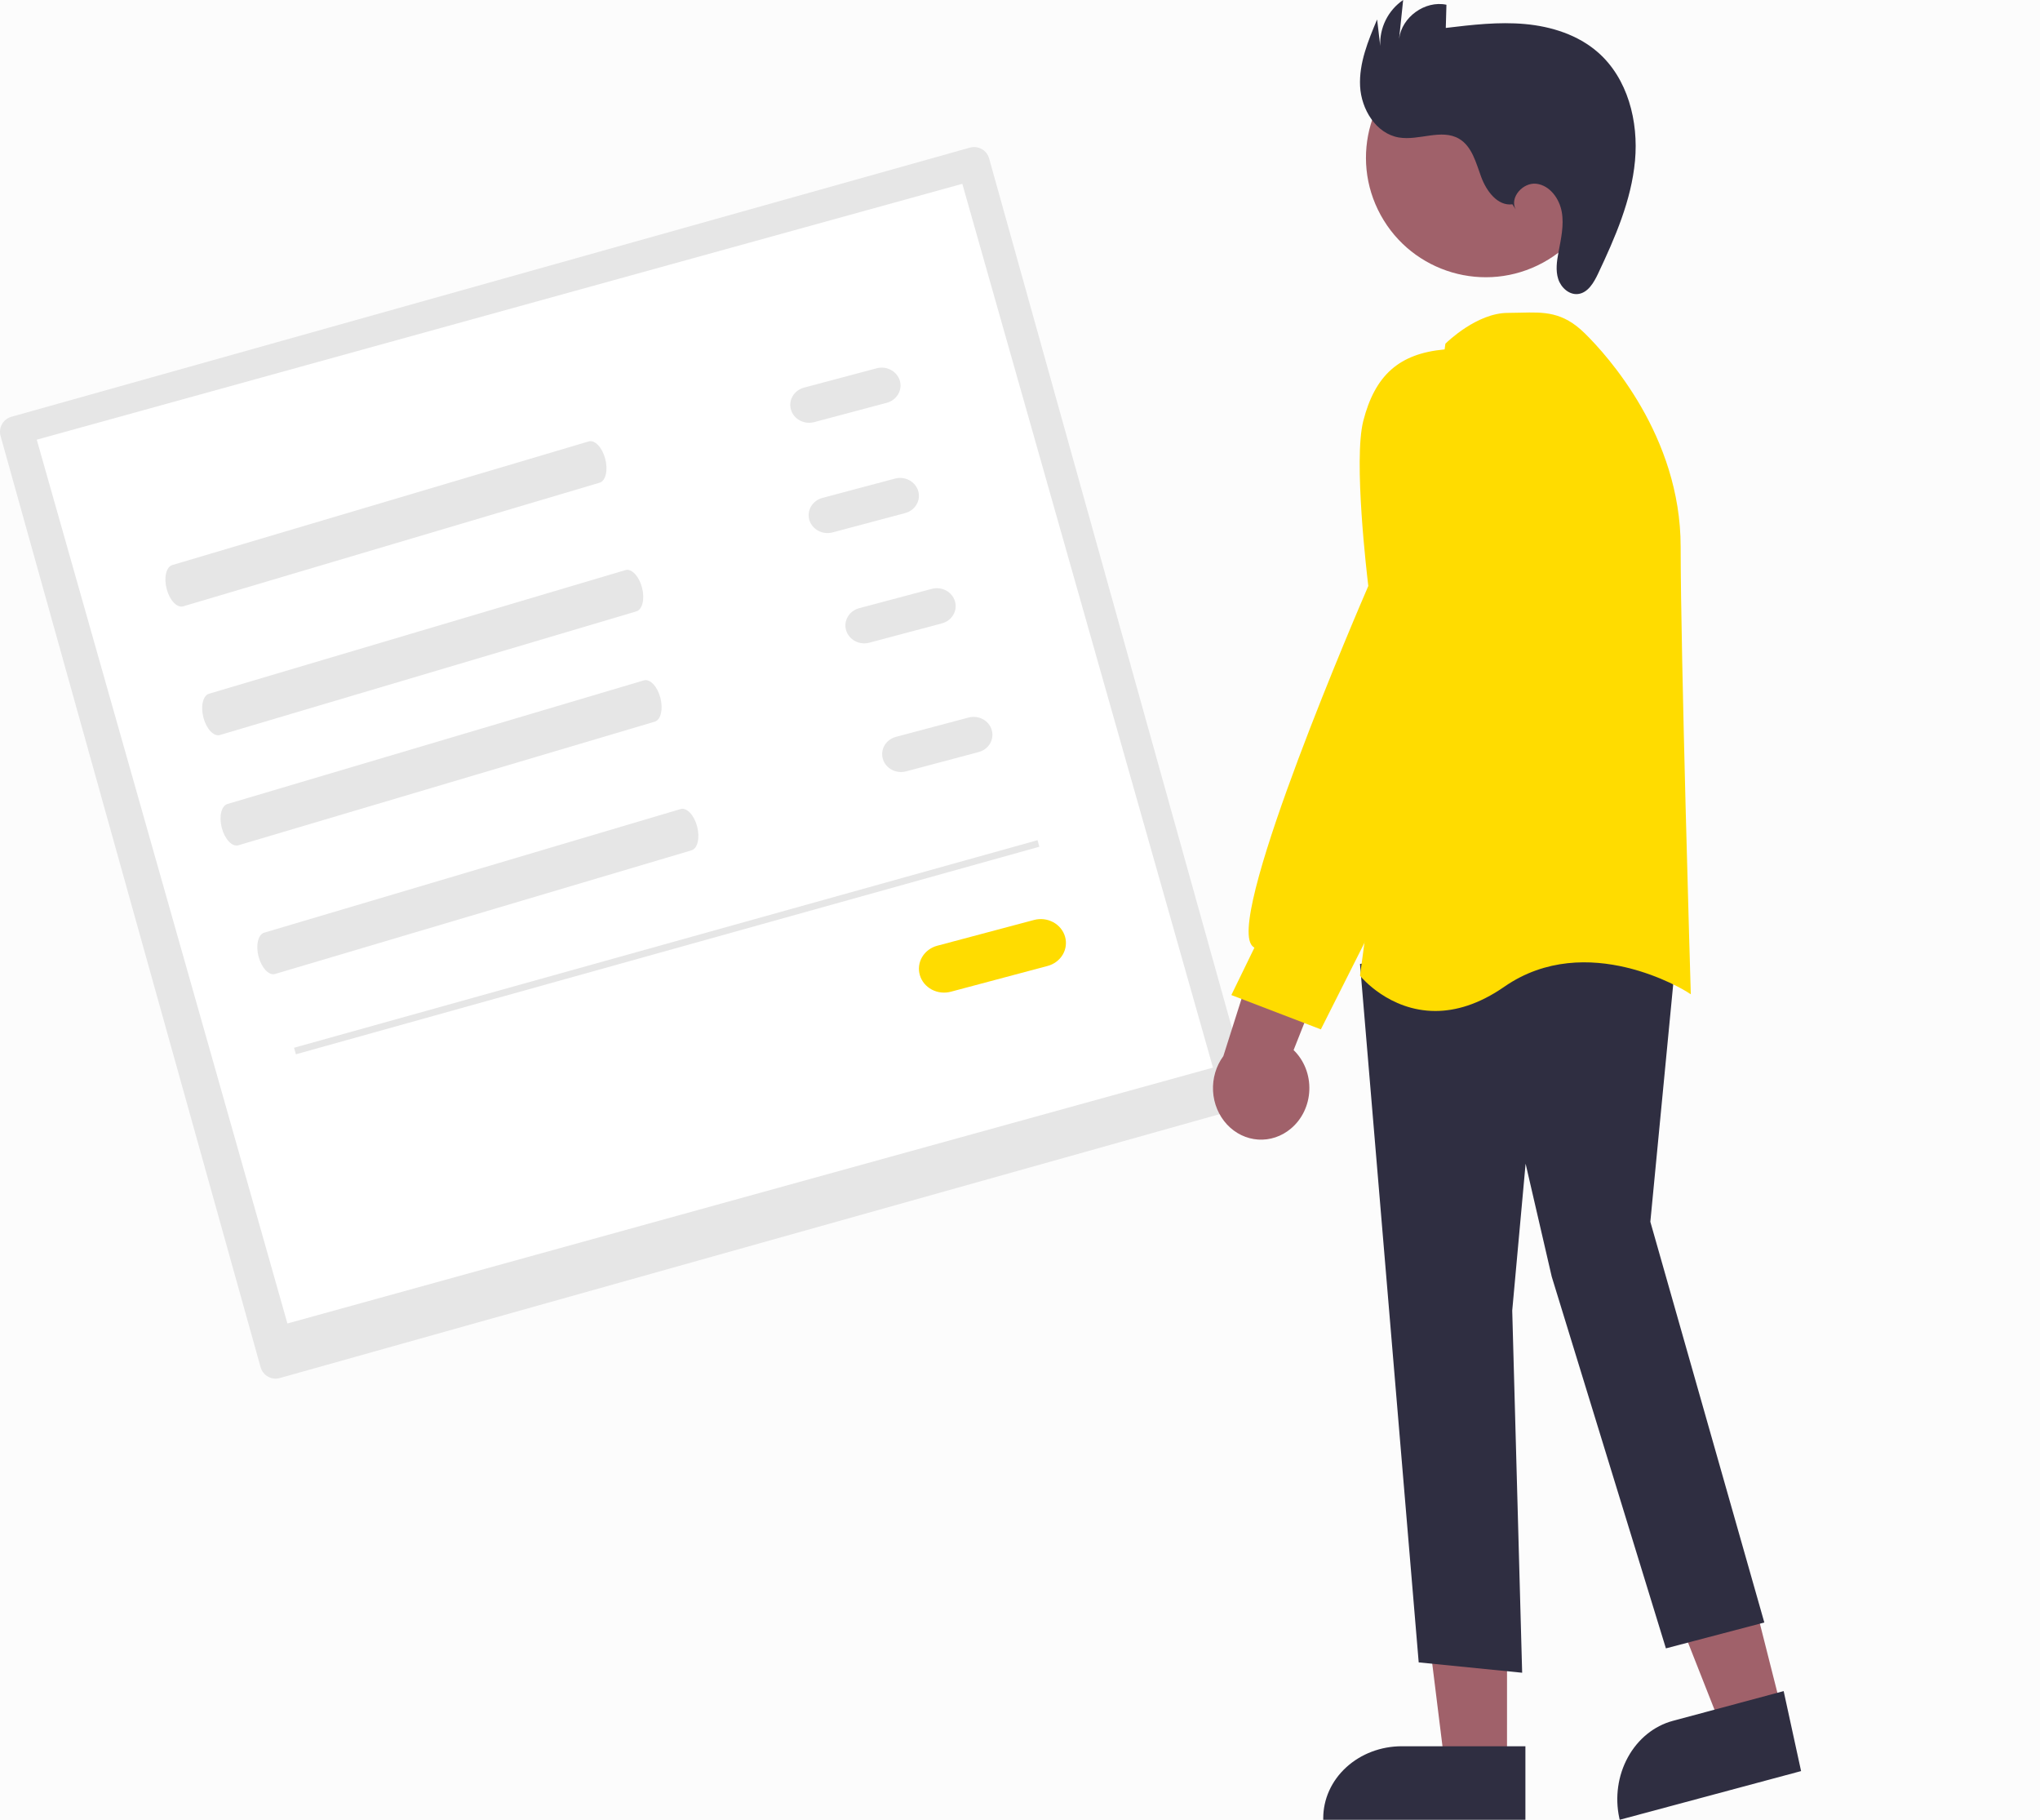 <svg width="111" height="99" viewBox="0 0 111 99" fill="none" xmlns="http://www.w3.org/2000/svg">
<rect width="111" height="99" fill="#F5F5F5"/>
<g id="Tejamkor yechim">
<rect width="1440" height="4225" transform="translate(-1152 -1175)" fill="white"/>
<g id="Group 22">
<g id="Group 6">
<rect id="Rectangle 24" x="-228" y="-166" width="363" height="289" rx="12" fill="#FCFCFC"/>
<g id="undraw_receipt_re_fre3 1" clip-path="url(#clip0_0_1)">
<path id="Vector" d="M0.618 22.674C0.402 22.735 0.219 22.879 0.109 23.075C-0.001 23.271 -0.029 23.503 0.031 23.72L14.18 74.38C14.241 74.597 14.384 74.781 14.58 74.891C14.776 75.001 15.007 75.029 15.223 74.969L67.382 60.326C67.598 60.265 67.781 60.121 67.891 59.925C68.001 59.728 68.029 59.497 67.969 59.28L53.82 8.62C53.76 8.403 53.615 8.219 53.42 8.109C53.224 7.999 52.993 7.971 52.777 8.031L0.618 22.674Z" fill="#E6E6E6"/>
<path id="Vector_2" d="M15.639 72L66 58.081L52.361 10L2 23.919L15.639 72Z" fill="white"/>
<path id="Vector_3" d="M9.374 30.74C9.042 30.839 8.906 31.422 9.069 32.042C9.233 32.661 9.635 33.084 9.967 32.986L32.626 26.26C32.958 26.161 33.094 25.577 32.931 24.958C32.767 24.339 32.365 23.916 32.033 24.014L9.374 30.74Z" fill="#E6E6E6"/>
<path id="Vector_4" d="M11.374 37.74C11.042 37.839 10.906 38.422 11.069 39.042C11.233 39.661 11.635 40.084 11.967 39.986L34.626 33.26C34.958 33.161 35.094 32.577 34.931 31.958C34.767 31.339 34.365 30.916 34.033 31.014L11.374 37.74Z" fill="#E6E6E6"/>
<path id="Vector_5" d="M12.374 43.74C12.042 43.839 11.906 44.422 12.069 45.042C12.233 45.661 12.635 46.084 12.967 45.986L35.626 39.26C35.958 39.161 36.094 38.578 35.931 37.958C35.767 37.339 35.365 36.916 35.033 37.014L12.374 43.74Z" fill="#E6E6E6"/>
<path id="Vector_6" d="M14.374 50.74C14.042 50.839 13.906 51.422 14.069 52.042C14.233 52.661 14.635 53.084 14.967 52.986L37.626 46.26C37.958 46.161 38.094 45.578 37.931 44.958C37.767 44.339 37.365 43.916 37.033 44.014L14.374 50.74Z" fill="#E6E6E6"/>
<path id="Vector_7" d="M43.75 21.087C43.62 21.121 43.499 21.18 43.393 21.259C43.287 21.338 43.198 21.436 43.132 21.547C43.066 21.659 43.023 21.782 43.007 21.909C42.991 22.036 43.002 22.165 43.038 22.288C43.074 22.412 43.136 22.527 43.219 22.628C43.302 22.728 43.406 22.812 43.523 22.875C43.641 22.938 43.77 22.978 43.904 22.993C44.037 23.008 44.173 22.998 44.303 22.964L48.251 21.913C48.513 21.843 48.735 21.677 48.868 21.452C49.002 21.227 49.035 20.96 48.962 20.712C48.889 20.463 48.714 20.252 48.477 20.125C48.24 19.998 47.96 19.966 47.699 20.036L43.75 21.087Z" fill="#E6E6E6"/>
<path id="Vector_8" d="M44.75 27.087C44.62 27.121 44.499 27.18 44.393 27.259C44.287 27.338 44.198 27.436 44.132 27.547C44.066 27.659 44.023 27.782 44.007 27.909C43.991 28.036 44.002 28.165 44.038 28.288C44.074 28.412 44.136 28.527 44.219 28.628C44.302 28.728 44.406 28.812 44.523 28.875C44.641 28.938 44.77 28.978 44.904 28.993C45.037 29.008 45.173 28.998 45.303 28.964L49.251 27.913C49.513 27.843 49.735 27.677 49.868 27.452C50.002 27.227 50.035 26.96 49.962 26.712C49.889 26.463 49.714 26.252 49.477 26.125C49.24 25.998 48.96 25.966 48.699 26.036L44.75 27.087Z" fill="#E6E6E6"/>
<path id="Vector_9" d="M46.749 33.087C46.619 33.122 46.498 33.18 46.392 33.259C46.286 33.338 46.198 33.436 46.132 33.548C46.066 33.659 46.023 33.782 46.007 33.909C45.991 34.036 46.002 34.165 46.038 34.288C46.074 34.411 46.136 34.527 46.219 34.627C46.302 34.728 46.405 34.812 46.523 34.875C46.64 34.938 46.769 34.978 46.903 34.993C47.037 35.008 47.172 34.998 47.302 34.964L51.251 33.913C51.513 33.843 51.735 33.678 51.868 33.452C52.002 33.227 52.035 32.961 51.962 32.712C51.889 32.463 51.714 32.252 51.477 32.125C51.24 31.998 50.96 31.966 50.698 32.036L46.749 33.087Z" fill="#E6E6E6"/>
<path id="Vector_10" d="M48.748 40.087C48.486 40.157 48.265 40.323 48.131 40.548C47.998 40.773 47.965 41.039 48.038 41.288C48.111 41.537 48.285 41.748 48.522 41.875C48.759 42.001 49.039 42.034 49.301 41.964L53.252 40.913C53.514 40.843 53.735 40.677 53.869 40.452C54.002 40.227 54.035 39.961 53.962 39.712C53.889 39.463 53.715 39.252 53.478 39.125C53.241 38.999 52.961 38.966 52.699 39.036L48.748 40.087Z" fill="#E6E6E6"/>
<path id="Vector_11" d="M51 51.449C50.827 51.495 50.665 51.573 50.524 51.678C50.382 51.784 50.264 51.914 50.176 52.063C50.088 52.212 50.031 52.376 50.01 52.545C49.988 52.715 50.002 52.887 50.051 53.051C50.099 53.215 50.181 53.369 50.292 53.504C50.403 53.638 50.541 53.75 50.697 53.834C50.854 53.917 51.026 53.971 51.205 53.991C51.383 54.011 51.564 53.998 51.737 53.952L57.002 52.55C57.351 52.457 57.647 52.236 57.825 51.936C58.002 51.636 58.047 51.281 57.949 50.949C57.852 50.617 57.619 50.336 57.303 50.167C56.987 49.998 56.614 49.955 56.265 50.048L51 51.449Z" fill="#FFDC00"/>
<path id="Vector_12" d="M56.453 45.708L16 57L16.1 57.356L56.554 46.064L56.453 45.708Z" fill="#E6E6E6"/>
<path id="Vector_13" d="M97 93.233L93.678 94L89 82.132L93.903 81L97 93.233Z" fill="#A0616A"/>
<path id="Vector_14" d="M88.13 99L88.109 98.904C87.865 97.776 88.034 96.586 88.579 95.595C89.123 94.604 90 93.894 91.016 93.62L97.052 92L98 96.351L88.13 99Z" fill="#2F2E41"/>
<path id="Vector_15" d="M81.999 96L78.612 96L77 83L82 83L81.999 96Z" fill="#A0616A"/>
<path id="Vector_16" d="M83 99L72 99V98.912C72 97.874 72.45 96.879 73.251 96.146C74.052 95.412 75.139 95 76.272 95H76.272L83 95L83 99Z" fill="#2F2E41"/>
<path id="Vector_17" d="M77.194 90.438L74 52.442L87.223 50.009L87.275 50L91.145 52.483L89.798 66.467L96 88.268L90.645 89.675L84.433 69.455L83.011 63.307L82.283 71.296L82.823 91L77.194 90.438Z" fill="#2F2E41"/>
<path id="Vector_18" d="M74.035 53.119L74 53.075L78.64 18.745L78.646 18.7L78.679 18.668C78.748 18.6 80.373 17.022 82.046 17.022C82.287 17.022 82.517 17.016 82.738 17.01C84.017 16.978 85.028 16.951 86.23 18.132C87.454 19.335 91.447 23.726 91.447 29.741C91.447 35.562 91.987 53.654 91.992 53.836L92 54.091L91.782 53.952C91.728 53.918 86.357 50.557 81.852 53.681C80.444 54.658 79.179 55 78.098 55C75.581 55 74.057 53.146 74.035 53.119Z" fill="#FFDC00"/>
<path id="Vector_19" d="M83.958 14.288C87.11 12.571 88.266 8.626 86.54 5.479C84.814 2.331 80.86 1.172 77.707 2.89C74.555 4.607 73.399 8.552 75.125 11.699C76.851 14.847 80.806 16.006 83.958 14.288Z" fill="#A0616A"/>
<path id="Vector_20" d="M70.236 61.401C70.537 61.151 70.783 60.834 70.957 60.471C71.131 60.108 71.229 59.709 71.243 59.302C71.258 58.894 71.189 58.488 71.041 58.112C70.893 57.737 70.67 57.4 70.387 57.127L74 48L69.27 48.932L66.564 57.456C66.167 57.995 65.968 58.671 66.004 59.357C66.041 60.042 66.312 60.689 66.764 61.175C67.217 61.662 67.82 61.953 68.46 61.995C69.1 62.036 69.732 61.825 70.236 61.401H70.236Z" fill="#A0616A"/>
<path id="Vector_21" d="M67 54.133L68.255 51.555C68.177 51.51 68.114 51.445 68.07 51.368C66.897 49.391 73.98 32.969 74.452 31.88C74.38 31.288 73.636 25.01 74.18 22.894C74.82 20.403 76.134 19.242 78.574 19.012C81.265 18.766 81.991 22.322 81.998 22.358L82 31.498L78.912 42.02L71.87 56L67 54.133Z" fill="#FFDC00"/>
<path id="Vector_22" d="M82.293 11.115C81.485 11.221 80.876 10.391 80.594 9.625C80.311 8.858 80.096 7.965 79.394 7.551C78.435 6.985 77.209 7.666 76.112 7.479C74.874 7.268 74.069 5.951 74.005 4.691C73.942 3.431 74.442 2.22 74.931 1.058L75.102 2.502C75.079 2.013 75.182 1.526 75.4 1.088C75.618 0.65 75.945 0.275 76.348 0L76.127 2.118C76.266 0.931 77.539 0.012 78.703 0.258L78.668 1.52C80.098 1.349 81.541 1.178 82.976 1.308C84.41 1.438 85.855 1.894 86.942 2.843C88.568 4.262 89.162 6.598 88.963 8.752C88.763 10.907 87.878 12.93 86.955 14.885C86.723 15.377 86.401 15.932 85.863 15.995C85.379 16.051 84.936 15.645 84.786 15.18C84.636 14.715 84.709 14.209 84.799 13.729C84.935 13.002 85.107 12.26 84.979 11.533C84.851 10.805 84.33 10.086 83.599 9.997C82.869 9.908 82.121 10.746 82.472 11.395L82.293 11.115Z" fill="#2F2E41"/>
</g>
</g>
</g>
</g>
<defs>
<clipPath id="clip0_0_1">
<rect width="111" height="99" fill="white"/>
</clipPath>
</defs>
</svg>
